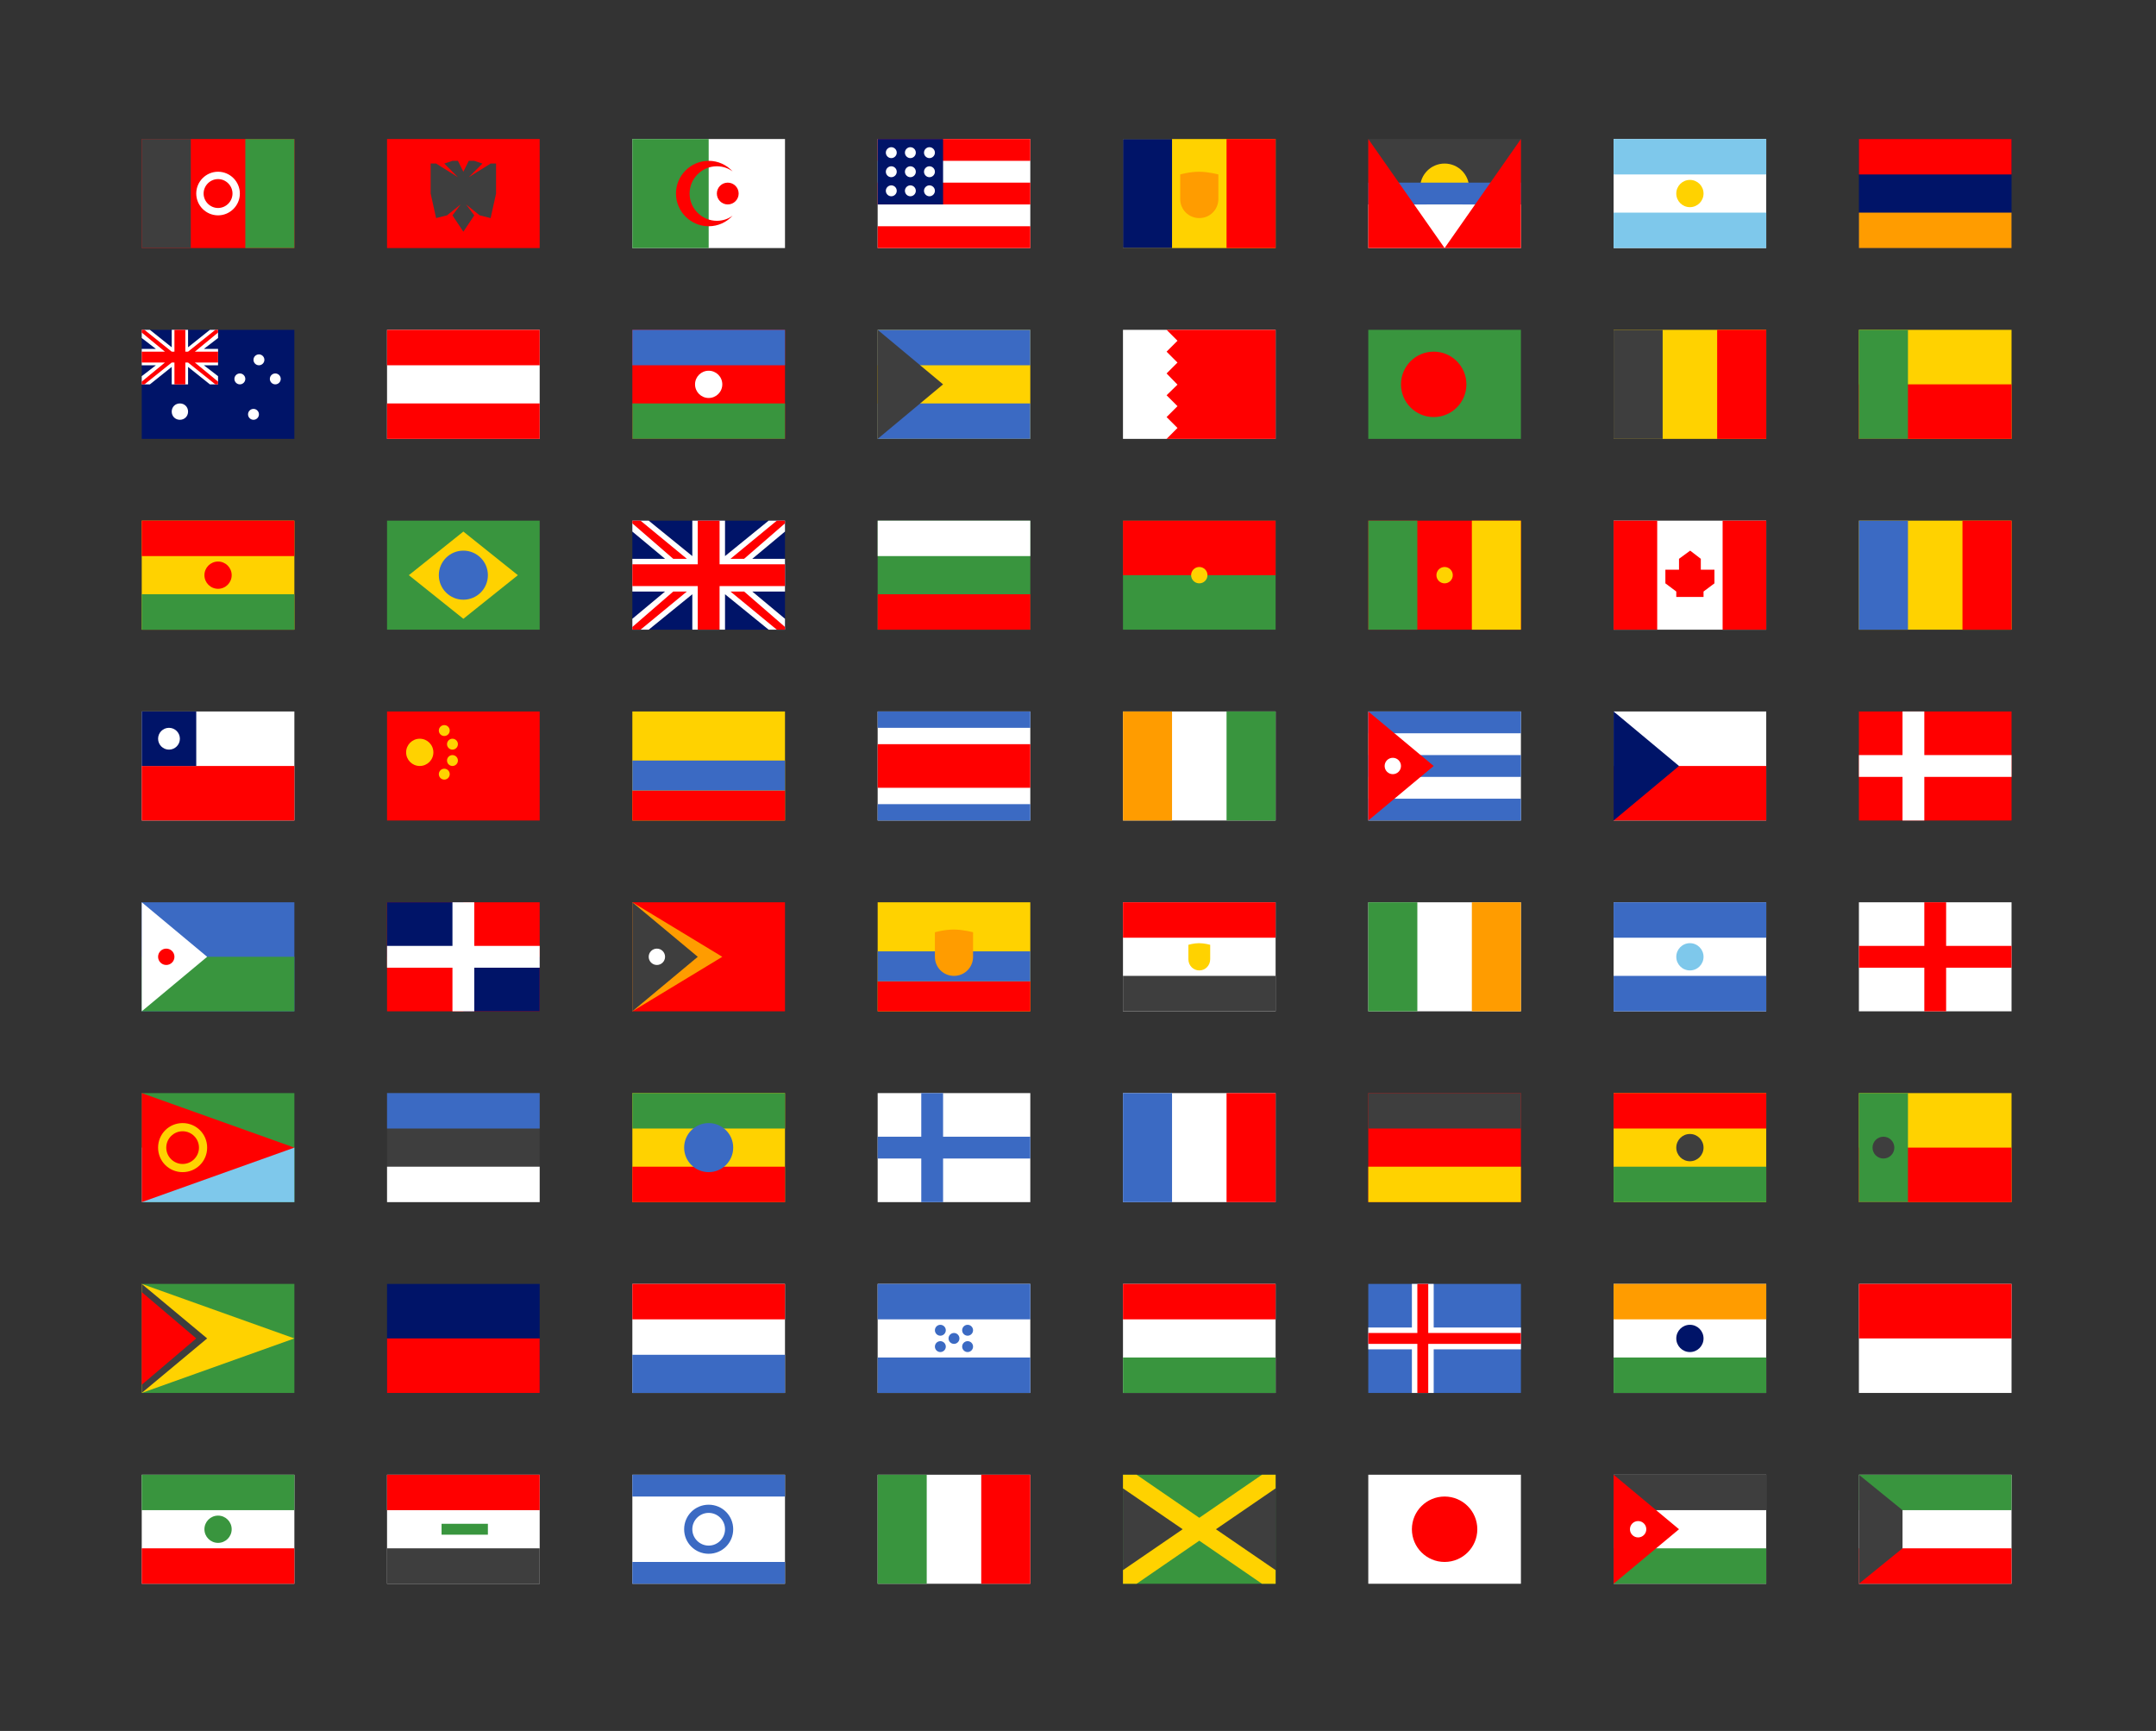 <?xml version="1.0" encoding="utf-8"?>
<!-- Generator: Adobe Illustrator 19.1.0, SVG Export Plug-In . SVG Version: 6.00 Build 0)  -->
<!DOCTYPE svg PUBLIC "-//W3C//DTD SVG 1.1//EN" "http://www.w3.org/Graphics/SVG/1.1/DTD/svg11.dtd">
<svg version="1.1" id="Layer_1" xmlns="http://www.w3.org/2000/svg" xmlns:xlink="http://www.w3.org/1999/xlink" x="0px" y="0px"
	 width="791px" height="635px" viewBox="0 0 791 635" enable-background="new 0 0 791 635" xml:space="preserve">
<rect x="0" y="0" width="791" height="635" fill="#333333" stroke="none"/>
<g>
	<rect x="682" y="541" fill="#FFFFFF" width="56" height="40"/>
	<rect x="682" y="568" fill="#FF0000" width="56" height="13"/>
	<rect x="682" y="541" fill="#39953E" width="56" height="13"/>
	<path fill="#3E3E3E" d="M682,541l16,13v14l-16,13V541z"/>
</g>
<g>
	<rect x="592" y="541" fill="#FFFFFF" width="56" height="40"/>
	<rect x="592" y="568" fill="#39953E" width="56" height="13"/>
	<rect x="592" y="541" fill="#3E3E3E" width="56" height="13"/>
	<path fill="#FF0000" d="M592,541l24,20l-24,20V541z"/>
	<circle fill="#FFFFFF" cx="601" cy="561" r="3"/>
</g>
<g>
	<rect x="502" y="541" fill="#FFFFFF" width="56" height="40"/>
	<circle fill="#FF0000" cx="530" cy="561" r="12"/>
</g>
<g>
	<rect x="412" y="541" fill="#39953E" width="56" height="40"/>
	<path fill="#3E3E3E" d="M412,541l24,20l-24,20V541z"/>
	<path fill="#3E3E3E" d="M468,541l-24,20l24,20V541z"/>
	<path fill="#FFD200" d="M468,581h-5l-23-15.8L417,581h-5v-5l21.9-15L412,546v-5h5l23,15.8l23-15.8h5v5l-21.9,15l21.9,15V581z"/>
</g>
<g>
	<rect x="322" y="541" fill="#FFFFFF" width="56" height="40"/>
	<rect x="322" y="541" fill="#39953E" width="18" height="40"/>
	<rect x="360" y="541" fill="#FF0000" width="18" height="40"/>
</g>
<g>
	<rect x="232" y="541" fill="#FFFFFF" width="56" height="40"/>
	<rect x="232" y="573" fill="#3B6AC3" width="56" height="8"/>
	<rect x="232" y="541" fill="#3B6AC3" width="56" height="8"/>
	<path fill="#3B6AC3" d="M260,570c-5,0-9-4-9-9s4-9,9-9c5,0,9,4,9,9S265,570,260,570z M260,555c-3.3,0-6,2.7-6,6c0,3.3,2.7,6,6,6
		s6-2.7,6-6C266,557.7,263.3,555,260,555z"/>
</g>
<g>
	<rect x="142" y="541" fill="#FFFFFF" width="56" height="40"/>
	<rect x="142" y="541" fill="#FF0000" width="56" height="13"/>
	<rect x="142" y="568" fill="#3E3E3E" width="56" height="13"/>
	<rect x="162" y="559" fill="#39953E" width="17" height="4"/>
</g>
<g>
	<rect x="52" y="541" fill="#FFFFFF" width="56" height="40"/>
	<rect x="52" y="541" fill="#39953E" width="56" height="13"/>
	<rect x="52" y="568" fill="#FF0000" width="56" height="13"/>
	<circle fill="#39953E" cx="80" cy="561" r="5"/>
</g>
<g>
	<rect x="682" y="471" fill="#FFFFFF" width="56" height="40"/>
	<rect x="682" y="471" fill="#FF0000" width="56" height="20"/>
</g>
<g>
	<rect x="592" y="471" fill="#FFFFFF" width="56" height="40"/>
	<rect x="592" y="471" fill="#FF9C00" width="56" height="13"/>
	<rect x="592" y="498" fill="#39953E" width="56" height="13"/>
	<circle fill="#001468" cx="620" cy="491" r="5"/>
</g>
<g>
	<rect x="502" y="471" fill="#3B6AC3" width="56" height="40"/>
	<path fill="#FFFFFF" d="M558,495h-32v16h-8v-16h-16v-8h16v-16h8v16h32V495z"/>
	<path fill="#FF0000" d="M558,493h-34v18h-4v-18h-18v-4h18v-18h4v18h34V493z"/>
</g>
<g>
	<rect x="412" y="471" fill="#FFFFFF" width="56" height="40"/>
	<rect x="412" y="498" fill="#39953E" width="56" height="13"/>
	<rect x="412" y="471" fill="#FF0000" width="56" height="13"/>
</g>
<g>
	<rect x="322" y="471" fill="#FFFFFF" width="56" height="40"/>
	<rect x="322" y="498" fill="#3B6AC3" width="56" height="13"/>
	<rect x="322" y="471" fill="#3B6AC3" width="56" height="13"/>
	<path fill="#3B6AC3" d="M355,490c-1.1,0-2-0.9-2-2s0.9-2,2-2s2,0.9,2,2S356.1,490,355,490z M350,493c-1.1,0-2-0.9-2-2s0.9-2,2-2
		s2,0.9,2,2S351.1,493,350,493z M345,496c-1.1,0-2-0.9-2-2s0.9-2,2-2s2,0.9,2,2S346.1,496,345,496z M345,490c-1.1,0-2-0.9-2-2
		s0.9-2,2-2s2,0.9,2,2S346.1,490,345,490z M355,492c1.1,0,2,0.9,2,2s-0.9,2-2,2s-2-0.9-2-2S353.9,492,355,492z"/>
</g>
<g>
	<rect x="232" y="471" fill="#FFFFFF" width="56" height="40"/>
	<rect x="232" y="471" fill="#FF0000" width="56" height="13"/>
	<rect x="232" y="497" fill="#3B6AC3" width="56" height="14"/>
</g>
<g>
	<rect x="142" y="471" fill="#001468" width="56" height="40"/>
	<rect x="142" y="491" fill="#FF0000" width="56" height="20"/>
</g>
<g>
	<rect x="52" y="471" fill="#39953E" width="56" height="40"/>
	<path fill="#FFD200" d="M52,471l56,20l-56,20V471z"/>
	<path fill="#3E3E3E" d="M52,471l24,20l-24,20V471z"/>
	<path fill="#FF0000" d="M52,474l20,17l-20,17V474z"/>
</g>
<g>
	<rect x="682" y="401" fill="#FFD200" width="56" height="40"/>
	<rect x="682" y="421" fill="#FF0000" width="56" height="20"/>
	<rect x="682" y="401" fill="#39953E" width="18" height="40"/>
	<circle fill="#3E3E3E" cx="691" cy="421" r="4"/>
</g>
<g>
	<rect x="592" y="401" fill="#FFD200" width="56" height="40"/>
	<rect x="592" y="428" fill="#39953E" width="56" height="13"/>
	<rect x="592" y="401" fill="#FF0000" width="56" height="13"/>
	<circle fill="#3E3E3E" cx="620" cy="421" r="5"/>
</g>
<g>
	<rect x="502" y="401" fill="#FF0000" width="56" height="40"/>
	<rect x="502" y="428" fill="#FFD200" width="56" height="13"/>
	<rect x="502" y="401" fill="#3E3E3E" width="56" height="13"/>
</g>
<g>
	<rect x="412" y="401" fill="#FFFFFF" width="56" height="40"/>
	<rect x="412" y="401" fill="#3B6AC3" width="18" height="40"/>
	<rect x="450" y="401" fill="#FF0000" width="18" height="40"/>
</g>
<g>
	<rect x="322" y="401" fill="#FFFFFF" width="56" height="40"/>
	<path fill="#3B6AC3" d="M378,425h-32v16h-8v-16h-16v-8h16v-16h8v16h32V425z"/>
</g>
<g>
	<rect x="232" y="401" fill="#FFD200" width="56" height="40"/>
	<rect x="232" y="428" fill="#FF0000" width="56" height="13"/>
	<rect x="232" y="401" fill="#39953E" width="56" height="13"/>
	<circle fill="#3B6AC3" cx="260" cy="421" r="9"/>
</g>
<g>
	<rect x="142" y="401" fill="#3E3E3E" width="56" height="40"/>
	<rect x="142" y="428" fill="#FFFFFF" width="56" height="13"/>
	<rect x="142" y="401" fill="#3B6AC3" width="56" height="13"/>
</g>
<g>
	<rect x="52" y="401" fill="#39953E" width="56" height="40"/>
	<rect x="52" y="421" fill="#7EC8EB" width="56" height="20"/>
	<path fill="#FF0000" d="M52,401l56,20l-56,20V401z"/>
	<path fill="#FFD200" d="M67,430c-5,0-9-4-9-9c0-5,4-9,9-9c5,0,9,4,9,9C76,426,72,430,67,430z M67,415c-3.3,0-6,2.7-6,6s2.7,6,6,6
		c3.3,0,6-2.7,6-6S70.3,415,67,415z"/>
</g>
<g>
	<rect x="682" y="331" fill="#FFFFFF" width="56" height="40"/>
	<path fill="#FF0000" d="M738,355h-24v16h-8v-16h-24v-8h24v-16h8v16h24V355z"/>
</g>
<g>
	<rect x="592" y="331" fill="#FFFFFF" width="56" height="40"/>
	<rect x="592" y="331" fill="#3B6AC3" width="56" height="13"/>
	<rect x="592" y="358" fill="#3B6AC3" width="56" height="13"/>
	<circle fill="#7EC8EB" cx="620" cy="351" r="5"/>
</g>
<g>
	<rect x="502" y="331" fill="#FFFFFF" width="56" height="40"/>
	<rect x="540" y="331" fill="#FF9C00" width="18" height="40"/>
	<rect x="502" y="331" fill="#39953E" width="18" height="40"/>
</g>
<g>
	<rect x="412" y="331" fill="#FFFFFF" width="56" height="40"/>
	<rect x="412" y="358" fill="#3E3E3E" width="56" height="13"/>
	<rect x="412" y="331" fill="#FF0000" width="56" height="13"/>
	<path fill="#FFD200" d="M440,356c-2.2,0-4-1.8-4-4.1v-5.3c0,0,2-0.6,3.9-0.6c2,0,4.1,0.6,4.1,0.6v5.3C444,354.2,442.2,356,440,356z
		"/>
</g>
<g>
	<rect x="322" y="331" fill="#FFD200" width="56" height="40"/>
	<rect x="322" y="360" fill="#FF0000" width="56" height="11"/>
	<rect x="322" y="349" fill="#3B6AC3" width="56" height="11"/>
	<path fill="#FF9C00" d="M350,358c-3.9,0-7-3.1-7-7v-9c0,0,3.4-1,6.9-1c3.5,0,7.1,1,7.1,1v9C357,354.9,353.9,358,350,358z"/>
</g>
<g>
	<rect x="232" y="331" fill="#FF0000" width="56" height="40"/>
	<path fill="#FF9C00" d="M232,331l33,20l-33,20V331z"/>
	<path fill="#3E3E3E" d="M232,331l24,20l-24,20V331z"/>
	<circle fill="#FFFFFF" cx="241" cy="351" r="3"/>
</g>
<g>
	<rect x="142" y="331" fill="#FF0000" width="56" height="40"/>
	<rect x="170" y="351" fill="#001468" width="28" height="20"/>
	<rect x="142" y="331" fill="#001468" width="28" height="20"/>
	<path fill="#FFFFFF" d="M198,355h-24v16h-8v-16h-24v-8h24v-16h8v16h24V355z"/>
</g>
<g>
	<rect x="52" y="331" fill="#3B6AC3" width="56" height="40"/>
	<rect x="52" y="351" fill="#39953E" width="56" height="20"/>
	<path fill="#FFFFFF" d="M52,331l24,20l-24,20V331z"/>
	<circle fill="#FF0000" cx="61" cy="351" r="3"/>
</g>
<g>
	<rect x="682" y="261" fill="#FF0000" width="56" height="40"/>
	<path fill="#FFFFFF" d="M738,285h-32v16h-8v-16h-16v-8h16v-16h8v16h32V285z"/>
</g>
<g>
	<rect x="592" y="261" fill="#FFFFFF" width="56" height="40"/>
	<rect x="592" y="281" fill="#FF0000" width="56" height="20"/>
	<path fill="#001468" d="M592,261l24,20l-24,20V261z"/>
</g>
<g>
	<rect x="502" y="261" fill="#FFFFFF" width="56" height="40"/>
	<rect x="502" y="293" fill="#3B6AC3" width="56" height="8"/>
	<rect x="502" y="277" fill="#3B6AC3" width="56" height="8"/>
	<rect x="502" y="261" fill="#3B6AC3" width="56" height="8"/>
	<path fill="#FF0000" d="M502,261l24,20l-24,20V261z"/>
	<circle fill="#FFFFFF" cx="511" cy="281" r="3"/>
</g>
<g>
	<rect x="412" y="261" fill="#FFFFFF" width="56" height="40"/>
	<rect x="412" y="261" fill="#FF9C00" width="18" height="40"/>
	<rect x="450" y="261" fill="#39953E" width="18" height="40"/>
</g>
<g>
	<rect x="322" y="261" fill="#FFFFFF" width="56" height="40"/>
	<rect x="322" y="295" fill="#3B6AC3" width="56" height="6"/>
	<rect x="322" y="273" fill="#FF0000" width="56" height="16"/>
	<rect x="322" y="261" fill="#3B6AC3" width="56" height="6"/>
</g>
<g>
	<rect x="232" y="261" fill="#FFD200" width="56" height="40"/>
	<rect x="232" y="290" fill="#FF0000" width="56" height="11"/>
	<rect x="232" y="279" fill="#3B6AC3" width="56" height="11"/>
</g>
<g>
	<rect x="142" y="261" fill="#FF0000" width="56" height="40"/>
	<path fill="#FFD200" d="M166,275c-1.1,0-2-0.9-2-2s0.9-2,2-2s2,0.9,2,2S167.1,275,166,275z M163,270c-1.1,0-2-0.9-2-2s0.9-2,2-2
		s2,0.9,2,2S164.1,270,163,270z M163,282c1.1,0,2,0.9,2,2s-0.9,2-2,2s-2-0.9-2-2S161.9,282,163,282z M164,279c0-1.1,0.9-2,2-2
		s2,0.9,2,2s-0.9,2-2,2S164,280.1,164,279z"/>
	<circle fill="#FFD200" cx="154" cy="276" r="5"/>
</g>
<g>
	<rect x="52" y="261" fill="#FFFFFF" width="56" height="40"/>
	<rect x="52" y="281" fill="#FF0000" width="56" height="20"/>
	<rect x="52" y="261" fill="#001468" width="20" height="20"/>
	<circle fill="#FFFFFF" cx="62" cy="271" r="4"/>
</g>
<g>
	<rect x="682" y="191" fill="#FFD200" width="56" height="40"/>
	<rect x="682" y="191" fill="#3B6AC3" width="18" height="40"/>
	<rect x="720" y="191" fill="#FF0000" width="18" height="40"/>
</g>
<g>
	<rect x="592" y="191" fill="#FFFFFF" width="56" height="40"/>
	<rect x="592" y="191" fill="#FF0000" width="16" height="40"/>
	<rect x="632" y="191" fill="#FF0000" width="16" height="40"/>
	<path fill="#FF0000" d="M615,219v-2l-4-3v-5h4h1v-4l4.1-3l3.9,3v4h1h4v5l-4,3v2H615z"/>
</g>
<g>
	<rect x="502" y="191" fill="#FF0000" width="56" height="40"/>
	<rect x="502" y="191" fill="#39953E" width="18" height="40"/>
	<rect x="540" y="191" fill="#FFD200" width="18" height="40"/>
	<circle fill="#FFD200" cx="530" cy="211" r="3"/>
</g>
<g>
	<rect x="412" y="191" fill="#39953E" width="56" height="40"/>
	<rect x="412" y="191" fill="#FF0000" width="56" height="20"/>
	<circle fill="#FFD200" cx="440" cy="211" r="3"/>
</g>
<g>
	<rect x="322" y="191" fill="#39953E" width="56" height="40"/>
	<rect x="322" y="218" fill="#FF0000" width="56" height="13"/>
	<rect x="322" y="191" fill="#FFFFFF" width="56" height="13"/>
</g>
<g>
	<rect x="232" y="191" fill="#001468" width="56" height="40"/>
	<path fill="#FFFFFF" d="M288,231h-6l-16-13v13h-12v-13l-16,13h-6v-4l12-10h-12v-12h12l-12-10v-4h6l16,13v-13h12v13l16-13h6v4
		l-12,10h12v12h-12l12,10V231z"/>
	<path fill="#FF0000" d="M285,231l-17-14h5l15,13v1H285z M264,231h-8v-16h-24v-8h24v-16h8v16h24v8h-24V231z M268,205l17-14h3v1
		l-15,13H268z M232,192v-1h3l17,14h-5L232,192z M252,217l-17,14h-3v-1l15-13H252z"/>
</g>
<g>
	<rect x="142" y="191" fill="#39953E" width="56" height="40"/>
	<path fill="#FFD200" d="M170,195l20,16l-20,16l-20-16L170,195z"/>
	<circle fill="#3B6AC3" cx="170" cy="211" r="9"/>
</g>
<g>
	<rect x="52" y="191" fill="#FFD200" width="56" height="40"/>
	<rect x="52" y="218" fill="#39953E" width="56" height="13"/>
	<rect x="52" y="191" fill="#FF0000" width="56" height="13"/>
	<circle fill="#FF0000" cx="80" cy="211" r="5"/>
</g>
<g>
	<rect x="682" y="121" fill="#FFD200" width="56" height="40"/>
	<rect x="682" y="141" fill="#FF0000" width="56" height="20"/>
	<rect x="682" y="121" fill="#39953E" width="18" height="40"/>
</g>
<g>
	<rect x="592" y="121" fill="#FFD200" width="56" height="40"/>
	<rect x="592" y="121" fill="#3E3E3E" width="18" height="40"/>
	<rect x="630" y="121" fill="#FF0000" width="18" height="40"/>
</g>
<g>
	<rect x="502" y="121" fill="#39953E" width="56" height="40"/>
	<circle fill="#FF0000" cx="526" cy="141" r="12"/>
</g>
<g>
	<rect x="412" y="121" fill="#FFFFFF" width="56" height="40"/>
	<path fill="#FF0000" d="M428,121h40v40h-40l4-4l-4-4l4-4l-4-4l4-3.9l-4-4.1l4-4l-4-4l4-4L428,121z"/>
</g>
<g>
	<rect x="322" y="121" fill="#FFD200" width="56" height="40"/>
	<rect x="322" y="148" fill="#3B6AC3" width="56" height="13"/>
	<rect x="322" y="121" fill="#3B6AC3" width="56" height="13"/>
	<path fill="#3E3E3E" d="M322,121l24,20l-24,20V121z"/>
</g>
<g>
	<rect x="232" y="121" fill="#FF0000" width="56" height="40"/>
	<rect x="232" y="148" fill="#39953E" width="56" height="13"/>
	<rect x="232" y="121" fill="#3B6AC3" width="56" height="13"/>
	<circle fill="#FFFFFF" cx="260" cy="141" r="5"/>
</g>
<g>
	<rect x="142" y="121" fill="#FFFFFF" width="56" height="40"/>
	<rect x="142" y="148" fill="#FF0000" width="56" height="13"/>
	<rect x="142" y="121" fill="#FF0000" width="56" height="13"/>
</g>
<g>
	<rect x="52" y="121" fill="#001468" width="56" height="40"/>
	<path fill="#FFFFFF" d="M80,141h-3l-8-6.4v6.4h-6v-6.4l-8,6.4h-3v-3l5.2-4H52v-6h5.2l-5.2-4v-3h3l8,6.4V121h6v6.4l8-6.4h3v3l-5.2,4
		H80v6h-5.2l5.2,4V141z"/>
	<path fill="#FF0000" d="M80,141h-1l-10-8h-1v8h-4v-8h-1l-10,8h-1v-1l8.5-7H52v-4h8.5l-8.5-7v-1h1l10,8h1v-8h4v8h1l10-8h1v1l-8.5,7
		H80v4h-8.5l8.5,7V141z"/>
	<path fill="#FFFFFF" d="M101,141c-1.1,0-2-0.9-2-2s0.9-2,2-2s2,0.9,2,2S102.1,141,101,141z M95,134c-1.1,0-2-0.9-2-2s0.9-2,2-2
		s2,0.9,2,2S96.1,134,95,134z M95,152c0,1.1-0.9,2-2,2c-1.1,0-2-0.9-2-2s0.9-2,2-2C94.1,150,95,150.9,95,152z M88,141
		c-1.1,0-2-0.9-2-2s0.9-2,2-2s2,0.9,2,2S89.1,141,88,141z M66,154c-1.7,0-3-1.3-3-3s1.3-3,3-3s3,1.3,3,3S67.7,154,66,154z"/>
</g>
<g>
	<rect x="682" y="51" fill="#001468" width="56" height="40"/>
	<rect x="682" y="78" fill="#FF9C00" width="56" height="13"/>
	<rect x="682" y="51" fill="#FF0000" width="56" height="13"/>
</g>
<g>
	<rect x="592" y="51" fill="#FFFFFF" width="56" height="40"/>
	<rect x="592" y="78" fill="#7EC8EB" width="56" height="13"/>
	<rect x="592" y="51" fill="#7EC8EB" width="56" height="13"/>
	<circle fill="#FFD200" cx="620" cy="71" r="5"/>
</g>
<g>
	<rect x="502" y="51" fill="#3E3E3E" width="56" height="40"/>
	<circle fill="#FFD200" cx="530" cy="69" r="9"/>
	<rect x="502" y="75" fill="#FFFFFF" width="56" height="16"/>
	<rect x="502" y="67" fill="#3B6AC3" width="56" height="8"/>
	<path fill="#FF0000" d="M502,51l28,40h-28V51z"/>
	<path fill="#FF0000" d="M558,51l-28,40h28V51z"/>
</g>
<g>
	<rect x="412" y="51" fill="#FFD200" width="56" height="40"/>
	<rect x="412" y="51" fill="#001468" width="18" height="40"/>
	<rect x="450" y="51" fill="#FF0000" width="18" height="40"/>
	<path fill="#FF9C00" d="M440,80c-3.9,0-7-3.1-7-7v-9c0,0,3.4-1,6.9-1c3.5,0,7.1,1,7.1,1v9C447,76.9,443.9,80,440,80z"/>
</g>
<g>
	<rect x="322" y="51" fill="#FFFFFF" width="56" height="40"/>
	<path fill="#FF0000" d="M322,91v-8h56v8H322z M322,67h56v8h-56V67z M322,51h56v8h-56V51z"/>
	<rect x="322" y="51" fill="#001468" width="24" height="24"/>
	<path fill="#FFFFFF" d="M341,65c-1.1,0-2-0.9-2-2c0-1.1,0.9-2,2-2s2,0.9,2,2C343,64.1,342.1,65,341,65z M341,58c-1.1,0-2-0.9-2-2
		s0.9-2,2-2s2,0.9,2,2S342.1,58,341,58z M334,72c-1.1,0-2-0.9-2-2s0.9-2,2-2s2,0.9,2,2S335.1,72,334,72z M334,65c-1.1,0-2-0.9-2-2
		c0-1.1,0.9-2,2-2s2,0.9,2,2C336,64.1,335.1,65,334,65z M334,58c-1.1,0-2-0.9-2-2s0.9-2,2-2s2,0.9,2,2S335.1,58,334,58z M327,72
		c-1.1,0-2-0.9-2-2s0.9-2,2-2s2,0.9,2,2S328.1,72,327,72z M327,65c-1.1,0-2-0.9-2-2c0-1.1,0.9-2,2-2s2,0.9,2,2
		C329,64.1,328.1,65,327,65z M327,58c-1.1,0-2-0.9-2-2s0.9-2,2-2s2,0.9,2,2S328.1,58,327,58z M341,68c1.1,0,2,0.9,2,2s-0.9,2-2,2
		s-2-0.9-2-2S339.9,68,341,68z"/>
</g>
<g>
	<rect x="232" y="51" fill="#FFFFFF" width="56" height="40"/>
	<rect x="232" y="51" fill="#39953E" width="28" height="40"/>
	<path fill="#FF0000" d="M263,61c-5.5,0-10,4.5-10,10s4.5,10,10,10c2.2,0,4.2-0.7,5.8-1.9c-2.2,2.4-5.3,3.9-8.8,3.9
		c-6.6,0-12-5.4-12-12s5.4-12,12-12c3.5,0,6.6,1.5,8.8,3.9C267.2,61.7,265.2,61,263,61z"/>
	<circle fill="#FF0000" cx="267" cy="71" r="4"/>
</g>
<g>
	<rect x="142" y="51" fill="#FF0000" width="56" height="40"/>
	<path fill="#3E3E3E" d="M170,85l-4-6l3-4l-5,4l-4,1l-2-9V60h2l8,5l-5-5l3-1h2l2,4l2-4h2l3,1l-5,5l8-5h2v11l-2,9l-4-1l-5-4l3,4
		L170,85z"/>
</g>
<g>
	<rect x="52" y="51" fill="#FF0000" width="56" height="40"/>
	<rect x="52" y="51" fill="#3E3E3E" width="18" height="40"/>
	<rect x="90" y="51" fill="#39953E" width="18" height="40"/>
	<path fill="#FFFFFF" d="M80,79c-4.4,0-8-3.6-8-8s3.6-8,8-8s8,3.6,8,8S84.4,79,80,79z M80,65.7c-2.9,0-5.3,2.4-5.3,5.3
		c0,2.9,2.4,5.3,5.3,5.3s5.3-2.4,5.3-5.3C85.3,68.1,82.9,65.7,80,65.7z"/>
</g>
</svg>
